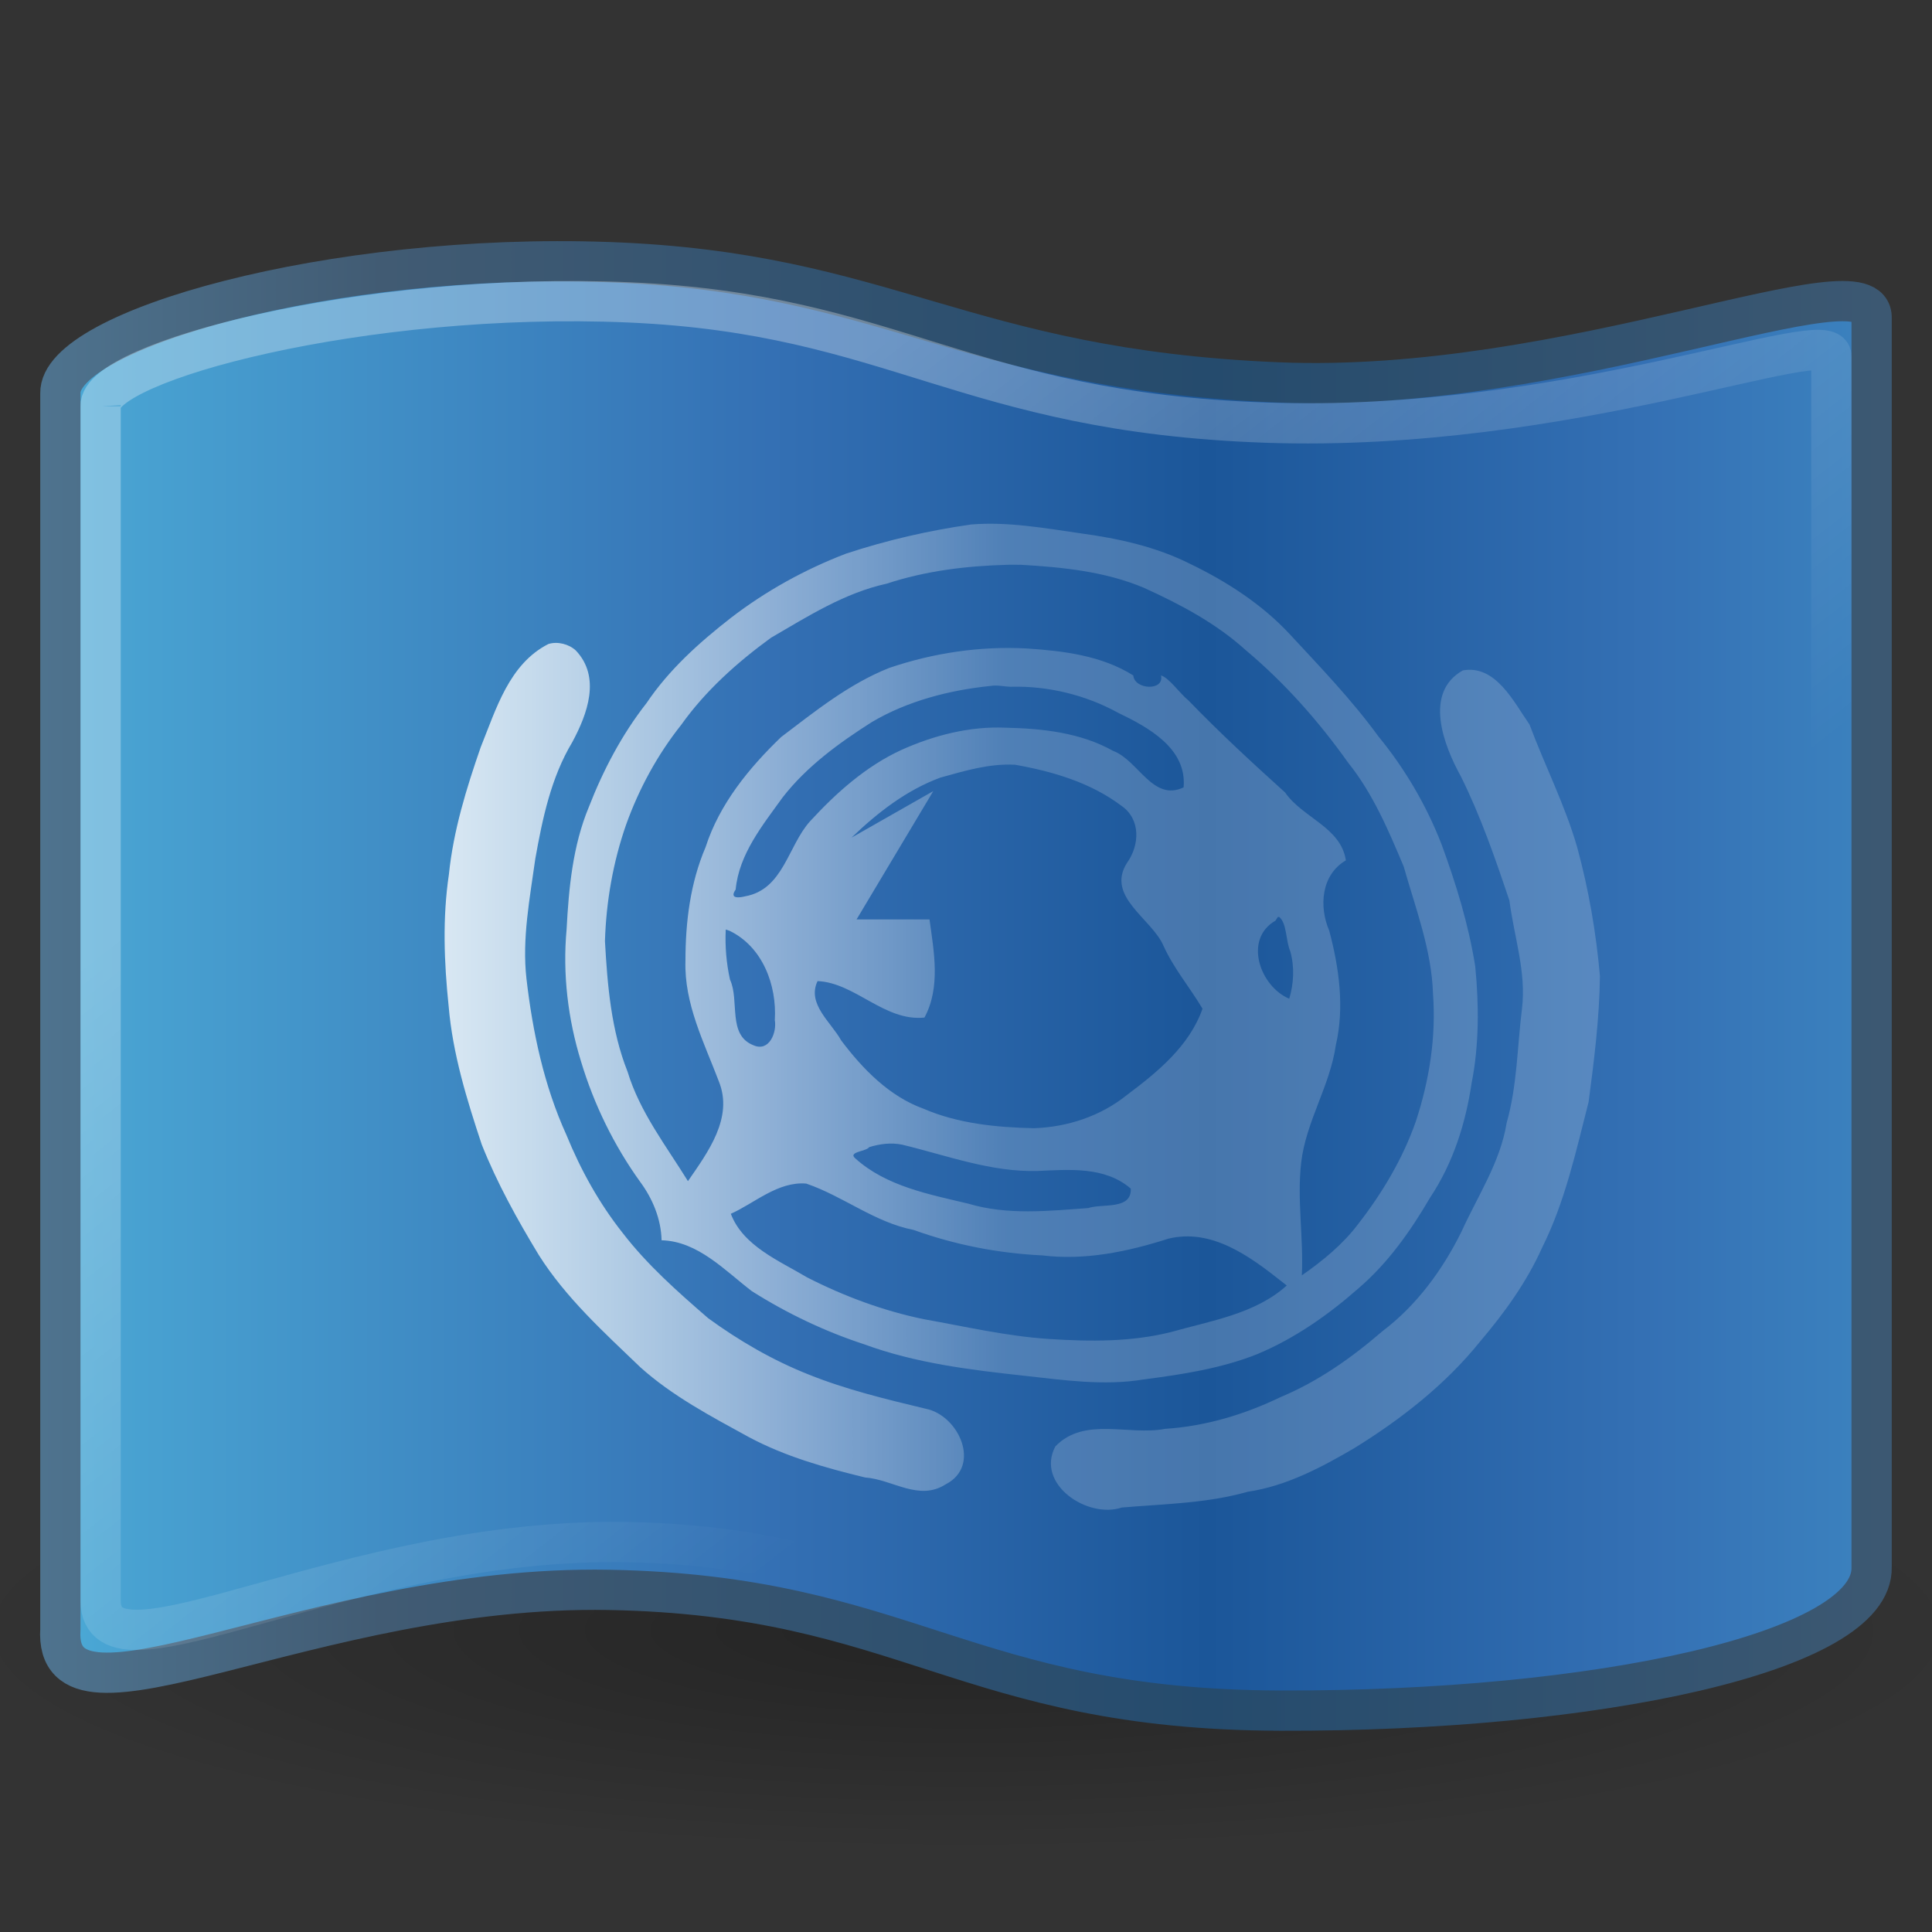 <?xml version="1.0" encoding="UTF-8" standalone="no"?>
<!-- Created with Inkscape (http://www.inkscape.org/) -->

<svg
   xmlns:dc="http://purl.org/dc/elements/1.1/"
   xmlns:cc="http://creativecommons.org/ns#"
   xmlns:rdf="http://www.w3.org/1999/02/22-rdf-syntax-ns#"
   xmlns:svg="http://www.w3.org/2000/svg"
   xmlns="http://www.w3.org/2000/svg"
   xmlns:xlink="http://www.w3.org/1999/xlink"
   xmlns:sodipodi="http://sodipodi.sourceforge.net/DTD/sodipodi-0.dtd"
   xmlns:inkscape="http://www.inkscape.org/namespaces/inkscape"
   version="1.1"
   width="48"
   height="48"
   id="svg3751"
   inkscape:version="0.91 r13725"
   sodipodi:docname="gswitchit-applet.svg">
  <rect width="100%" height="100%" fill="#333333" stroke="none"/>
  <sodipodi:namedview
     pagecolor="#ffffff"
     bordercolor="#666666"
     borderopacity="1"
     objecttolerance="10"
     gridtolerance="10"
     guidetolerance="10"
     inkscape:pageopacity="0"
     inkscape:pageshadow="2"
     inkscape:window-width="640"
     inkscape:window-height="480"
     id="namedview120788" />
  <defs
     id="defs3753">
    <linearGradient
       x1="11.016"
       y1="25.002"
       x2="25"
       y2="25"
       id="linearGradient3975"
       xlink:href="#linearGradient4120"
       gradientUnits="userSpaceOnUse"
       spreadMethod="pad" />
    <linearGradient
       id="linearGradient4120">
      <stop
         id="stop4122"
         style="stop-color:#ffffff;stop-opacity:1"
         offset="0" />
      <stop
         id="stop4124"
         style="stop-color:#ffffff;stop-opacity:0.235"
         offset="1" />
    </linearGradient>
    <linearGradient
       x1="24"
       y1="6.982"
       x2="37.661"
       y2="24.491"
       id="linearGradient4007"
       xlink:href="#linearGradient4873"
       gradientUnits="userSpaceOnUse" />
    <linearGradient
       id="linearGradient4873">
      <stop
         id="stop4875"
         style="stop-color:#ffffff;stop-opacity:1"
         offset="0" />
      <stop
         id="stop4877"
         style="stop-color:#ffffff;stop-opacity:0"
         offset="1" />
    </linearGradient>
    <linearGradient
       x1="0.365"
       y1="19.599"
       x2="28.06"
       y2="19.599"
       id="linearGradient2871"
       xlink:href="#linearGradient2867-449-88-871-390-598-476-591-434-148"
       gradientUnits="userSpaceOnUse"
       gradientTransform="matrix(1.326,0,0,1.335,-7.216,-2.173)"
       spreadMethod="reflect" />
    <linearGradient
       id="linearGradient2867-449-88-871-390-598-476-591-434-148">
      <stop
         id="stop4627"
         style="stop-color:#51cfee;stop-opacity:1"
         offset="0" />
      <stop
         id="stop4629"
         style="stop-color:#49a3d2;stop-opacity:1"
         offset="0.262" />
      <stop
         id="stop4631"
         style="stop-color:#3470b4;stop-opacity:1"
         offset="0.705" />
      <stop
         id="stop4633"
         style="stop-color:#1b5699;stop-opacity:1"
         offset="1" />
    </linearGradient>
    <linearGradient
       x1="30"
       y1="30"
       x2="-11"
       y2="30"
       id="linearGradient3943"
       xlink:href="#linearGradient3707-319-631"
       gradientUnits="userSpaceOnUse"
       spreadMethod="reflect" />
    <linearGradient
       id="linearGradient3707-319-631">
      <stop
         id="stop4637"
         style="stop-color:#254b6d;stop-opacity:1"
         offset="0" />
      <stop
         id="stop4639"
         style="stop-color:#415b73;stop-opacity:1"
         offset="0.5" />
      <stop
         id="stop4641"
         style="stop-color:#6195b5;stop-opacity:1"
         offset="1" />
    </linearGradient>
    <linearGradient
       id="linearGradient8838">
      <stop
         id="stop8840"
         style="stop-color:#000000;stop-opacity:1"
         offset="0" />
      <stop
         id="stop8842"
         style="stop-color:#000000;stop-opacity:0"
         offset="1" />
    </linearGradient>
    <radialGradient
       cx="62.625"
       cy="4.625"
       r="10.625"
       fx="62.625"
       fy="4.625"
       id="radialGradient3738"
       xlink:href="#linearGradient8838"
       gradientUnits="userSpaceOnUse"
       gradientTransform="matrix(2.353,0,0,0.518,-123.353,38.106)" />
  </defs>
  <g
     id="layer1">
    <path
       d="M 49,40.5 C 49,43.538 37.807,46 24,46 10.193,46 -1,43.538 -1,40.5 -1,37.462 10.193,35 24,35 37.807,35 49,37.462 49,40.5 l 0,0 z"
       id="path8836"
       style="opacity:0.3;fill:url(#radialGradient3738);fill-opacity:1;fill-rule:evenodd;stroke:none;stroke-width:1;marker:none;visibility:visible;display:inline;overflow:visible" />
    <path
       d="M 1.5,9.773 C 1.456,8.2 8.21,6.263 15.13,6.513 22.049,6.762 23.897,9.17 31.738,9.5 39,9.806 46.544,6.3 46.5,7.903 l 0,31.028 c 0.062,2.119 -6.843,3.592 -14.686,3.569 C 23.972,42.477 22.515,39.635 15.13,39.5 7.748,39.366 1.312,43.438 1.5,40.477 l 0,-30.704 z"
       id="path4319"
       style="fill:url(#linearGradient2871);fill-opacity:1;fill-rule:evenodd;stroke:url(#linearGradient3943);stroke-width:1;stroke-linecap:butt;stroke-linejoin:round;stroke-miterlimit:4;stroke-opacity:1;stroke-dasharray:none" />
    <path
       d="M 2.5,10.093 C 2.445,9 9.026,7.225 15.637,7.513 22.222,7.801 23.981,10.239 31.447,10.5 38.995,10.764 45.532,8 45.5,8.861 l 0,30.221 C 45.483,40 38.993,41.527 31.52,41.5 24.054,41.473 22.667,38.464 15.637,38.314 8.611,38.164 2.5,42.067 2.5,39.765 l 0,-29.673 z"
       id="path5213"
       style="opacity:0.3;fill:none;stroke:url(#linearGradient4007);stroke-width:1px;stroke-linecap:butt;stroke-linejoin:miter;stroke-opacity:1" />
    <path
       d="m 24.125,13.031 c -1.052,0.15 -2.093,0.39 -3.103,0.723 -1.025,0.392 -2,0.931 -2.869,1.601 -0.784,0.611 -1.533,1.284 -2.091,2.114 -0.61,0.778 -1.076,1.664 -1.433,2.583 -0.399,0.958 -0.498,2.01 -0.552,3.037 -0.102,1.102 0.032,2.23 0.36,3.287 0.32,1.064 0.817,2.081 1.466,2.984 0.312,0.421 0.521,0.926 0.534,1.454 0.902,0.024 1.569,0.749 2.242,1.264 0.869,0.55 1.813,1.001 2.793,1.321 1.275,0.469 2.631,0.634 3.973,0.781 0.988,0.108 1.99,0.257 2.98,0.09 0.949,-0.122 1.91,-0.27 2.804,-0.624 0.934,-0.389 1.773,-0.977 2.529,-1.644 0.732,-0.628 1.29,-1.422 1.773,-2.249 0.568,-0.852 0.881,-1.837 1.031,-2.844 0.187,-0.944 0.184,-1.941 0.09,-2.898 C 36.486,22.966 36.175,21.958 35.812,20.969 35.434,20 34.905,19.097 34.244,18.293 33.582,17.383 32.801,16.574 32.038,15.75 31.35,15.011 30.476,14.447 29.571,14.01 28.719,13.582 27.783,13.377 26.844,13.25 25.946,13.12 25.034,12.956 24.125,13.031 z m 1.219,1 c 1.039,0.059 2.107,0.164 3.074,0.572 0.901,0.408 1.794,0.881 2.531,1.549 0.971,0.814 1.814,1.768 2.547,2.799 0.613,0.763 1.002,1.682 1.379,2.579 0.293,1.037 0.692,2.063 0.727,3.151 0.081,1.077 -0.089,2.16 -0.427,3.182 -0.321,0.919 -0.833,1.779 -1.432,2.548 -0.383,0.508 -0.88,0.913 -1.399,1.275 0.045,-0.937 -0.124,-1.874 -0.016,-2.807 0.119,-1.014 0.715,-1.9 0.86,-2.912 0.218,-0.934 0.082,-1.926 -0.164,-2.845 C 32.766,22.523 32.823,21.736 33.438,21.375 33.311,20.548 32.365,20.321 31.928,19.689 31.108,18.948 30.296,18.199 29.528,17.403 29.309,17.228 29.049,16.84 28.844,16.781 c 0.093,0.39 -0.658,0.36 -0.688,0 -0.789,-0.496 -1.737,-0.609 -2.647,-0.67 -1.156,-0.063 -2.321,0.111 -3.416,0.483 -1.002,0.398 -1.84,1.076 -2.688,1.719 -0.801,0.772 -1.529,1.662 -1.875,2.734 -0.382,0.894 -0.5,1.862 -0.5,2.824 -0.034,1.069 0.462,2.025 0.829,2.994 0.369,0.908 -0.276,1.766 -0.767,2.48 -0.543,-0.879 -1.197,-1.718 -1.5,-2.719 -0.409,-1.028 -0.501,-2.15 -0.562,-3.245 0.03,-0.982 0.202,-1.968 0.527,-2.897 0.319,-0.889 0.777,-1.732 1.365,-2.472 0.605,-0.851 1.393,-1.555 2.233,-2.167 0.913,-0.531 1.83,-1.116 2.875,-1.344 0.959,-0.317 1.974,-0.441 2.981,-0.468 0.111,-0.005 0.221,0.002 0.332,-8.09e-4 z M 13.625,16 c -0.978,0.497 -1.3,1.62 -1.682,2.564 -0.356,1.026 -0.68,2.075 -0.79,3.16 -0.162,1.085 -0.12,2.182 -0.007,3.269 0.099,1.183 0.451,2.323 0.823,3.443 0.381,0.958 0.883,1.864 1.417,2.744 0.674,1.067 1.618,1.919 2.521,2.787 0.8,0.719 1.759,1.222 2.696,1.736 0.904,0.484 1.897,0.763 2.889,1.004 C 22.179,36.756 22.828,37.308 23.5,36.875 24.39,36.413 23.818,35.161 23,35 22.016,34.763 21.024,34.526 20.082,34.146 19.195,33.794 18.364,33.311 17.594,32.75 c -0.758,-0.657 -1.513,-1.323 -2.127,-2.122 -0.584,-0.738 -1.039,-1.561 -1.395,-2.432 -0.556,-1.222 -0.838,-2.551 -0.992,-3.879 -0.113,-0.996 0.083,-1.993 0.219,-2.978 0.178,-1 0.391,-2.021 0.92,-2.902 0.375,-0.696 0.716,-1.615 0.086,-2.277 C 14.132,16.001 13.855,15.93 13.625,16 z m 22.719,0.656 c -0.981,0.551 -0.477,1.861 -0.048,2.635 0.492,0.991 0.853,2.037 1.205,3.084 0.115,0.894 0.424,1.778 0.312,2.688 -0.118,0.945 -0.118,1.909 -0.381,2.835 -0.155,0.972 -0.718,1.812 -1.119,2.696 -0.471,0.956 -1.115,1.835 -1.97,2.482 -0.76,0.657 -1.591,1.243 -2.522,1.632 -0.901,0.435 -1.871,0.727 -2.873,0.791 -0.902,0.176 -2.009,-0.312 -2.729,0.438 -0.495,0.938 0.802,1.803 1.651,1.517 C 28.917,37.365 29.982,37.352 31,37.062 c 0.956,-0.14 1.835,-0.607 2.66,-1.091 1.16,-0.719 2.254,-1.574 3.114,-2.643 C 37.377,32.618 37.93,31.854 38.312,31 38.883,29.859 39.155,28.603 39.469,27.375 39.606,26.338 39.737,25.298 39.75,24.25 39.655,23.171 39.472,22.108 39.188,21.062 38.886,20.007 38.383,19.026 38,18 37.608,17.438 37.161,16.51 36.344,16.656 z M 25.125,17.062 c 0.92,-0.023 1.855,0.206 2.66,0.65 0.746,0.359 1.707,0.882 1.621,1.85 -0.765,0.365 -1.126,-0.675 -1.75,-0.906 -0.813,-0.456 -1.762,-0.557 -2.678,-0.577 -0.887,-0.038 -1.778,0.19 -2.585,0.554 -0.877,0.403 -1.621,1.067 -2.269,1.773 -0.548,0.608 -0.66,1.694 -1.613,1.863 -0.122,0.032 -0.405,0.076 -0.234,-0.168 0.084,-0.884 0.67,-1.598 1.169,-2.292 0.596,-0.767 1.398,-1.35 2.212,-1.868 0.888,-0.526 1.928,-0.794 2.95,-0.899 0.172,-0.03 0.344,0.019 0.517,0.021 z M 25.219,19 c 0.937,0.166 1.876,0.442 2.643,1.02 0.485,0.335 0.452,0.98 0.139,1.417 -0.535,0.839 0.615,1.385 0.906,2.062 0.252,0.559 0.657,1.036 0.969,1.562 -0.325,0.925 -1.116,1.574 -1.876,2.142 -0.653,0.527 -1.477,0.799 -2.311,0.827 -0.927,-0.02 -1.886,-0.113 -2.744,-0.484 -0.852,-0.308 -1.513,-0.989 -2.047,-1.698 C 20.651,25.398 20.041,24.943 20.312,24.375 c 0.935,0.04 1.663,1.009 2.656,0.906 0.405,-0.751 0.236,-1.635 0.125,-2.438 -0.604,0 -1.208,0 -1.812,0 0.635,-1.062 1.271,-2.125 1.906,-3.188 -0.677,0.385 -1.354,0.771 -2.031,1.156 0.641,-0.618 1.365,-1.181 2.206,-1.491 C 23.969,19.151 24.581,18.965 25.219,19 z m 6.562,3.781 c 0.194,0.155 0.162,0.598 0.276,0.855 0.107,0.384 0.088,0.797 -0.026,1.177 -0.73,-0.307 -1.14,-1.482 -0.344,-1.938 l 0.062,-0.094 0.031,0 z M 18.125,23.125 c 0.821,0.396 1.179,1.351 1.125,2.219 0.054,0.307 -0.139,0.799 -0.531,0.625 -0.651,-0.254 -0.34,-1.108 -0.582,-1.63 -0.091,-0.41 -0.126,-0.826 -0.106,-1.245 L 18.125,23.125 z m 4.281,5.312 c 1.107,0.266 2.209,0.685 3.361,0.656 0.788,-0.034 1.682,-0.12 2.327,0.438 0.023,0.538 -0.711,0.364 -1.057,0.483 -0.989,0.071 -2.008,0.181 -2.974,-0.108 -0.978,-0.234 -2.041,-0.43 -2.812,-1.125 -0.198,-0.167 0.273,-0.171 0.344,-0.281 0.263,-0.08 0.54,-0.118 0.812,-0.062 z m -2.375,0.969 c 0.918,0.313 1.702,0.964 2.667,1.151 1.029,0.371 2.105,0.581 3.197,0.633 1.064,0.13 2.122,-0.092 3.128,-0.414 1.073,-0.266 2.023,0.432 2.816,1.06 L 31.969,31.938 c -0.784,0.708 -1.889,0.876 -2.875,1.156 -0.985,0.249 -2.018,0.238 -3.026,0.173 -1.053,-0.068 -2.085,-0.309 -3.121,-0.493 -1.006,-0.208 -1.981,-0.571 -2.895,-1.038 -0.696,-0.415 -1.59,-0.779 -1.895,-1.58 0.583,-0.258 1.17,-0.81 1.875,-0.75 z"
       id="path5577"
       style="font-size:medium;font-style:normal;font-variant:normal;font-weight:normal;font-stretch:normal;text-indent:0;text-align:start;text-decoration:none;line-height:normal;letter-spacing:normal;word-spacing:normal;text-transform:none;direction:ltr;block-progression:tb;writing-mode:lr-tb;text-anchor:start;opacity:0.8;color:#000000;fill:url(#linearGradient3975);fill-opacity:1;stroke:none;stroke-width:1;marker:none;visibility:visible;display:inline;overflow:visible;enable-background:accumulate;font-family:Andale Mono;-inkscape-font-specification:Andale Mono" />
  </g>
</svg>
